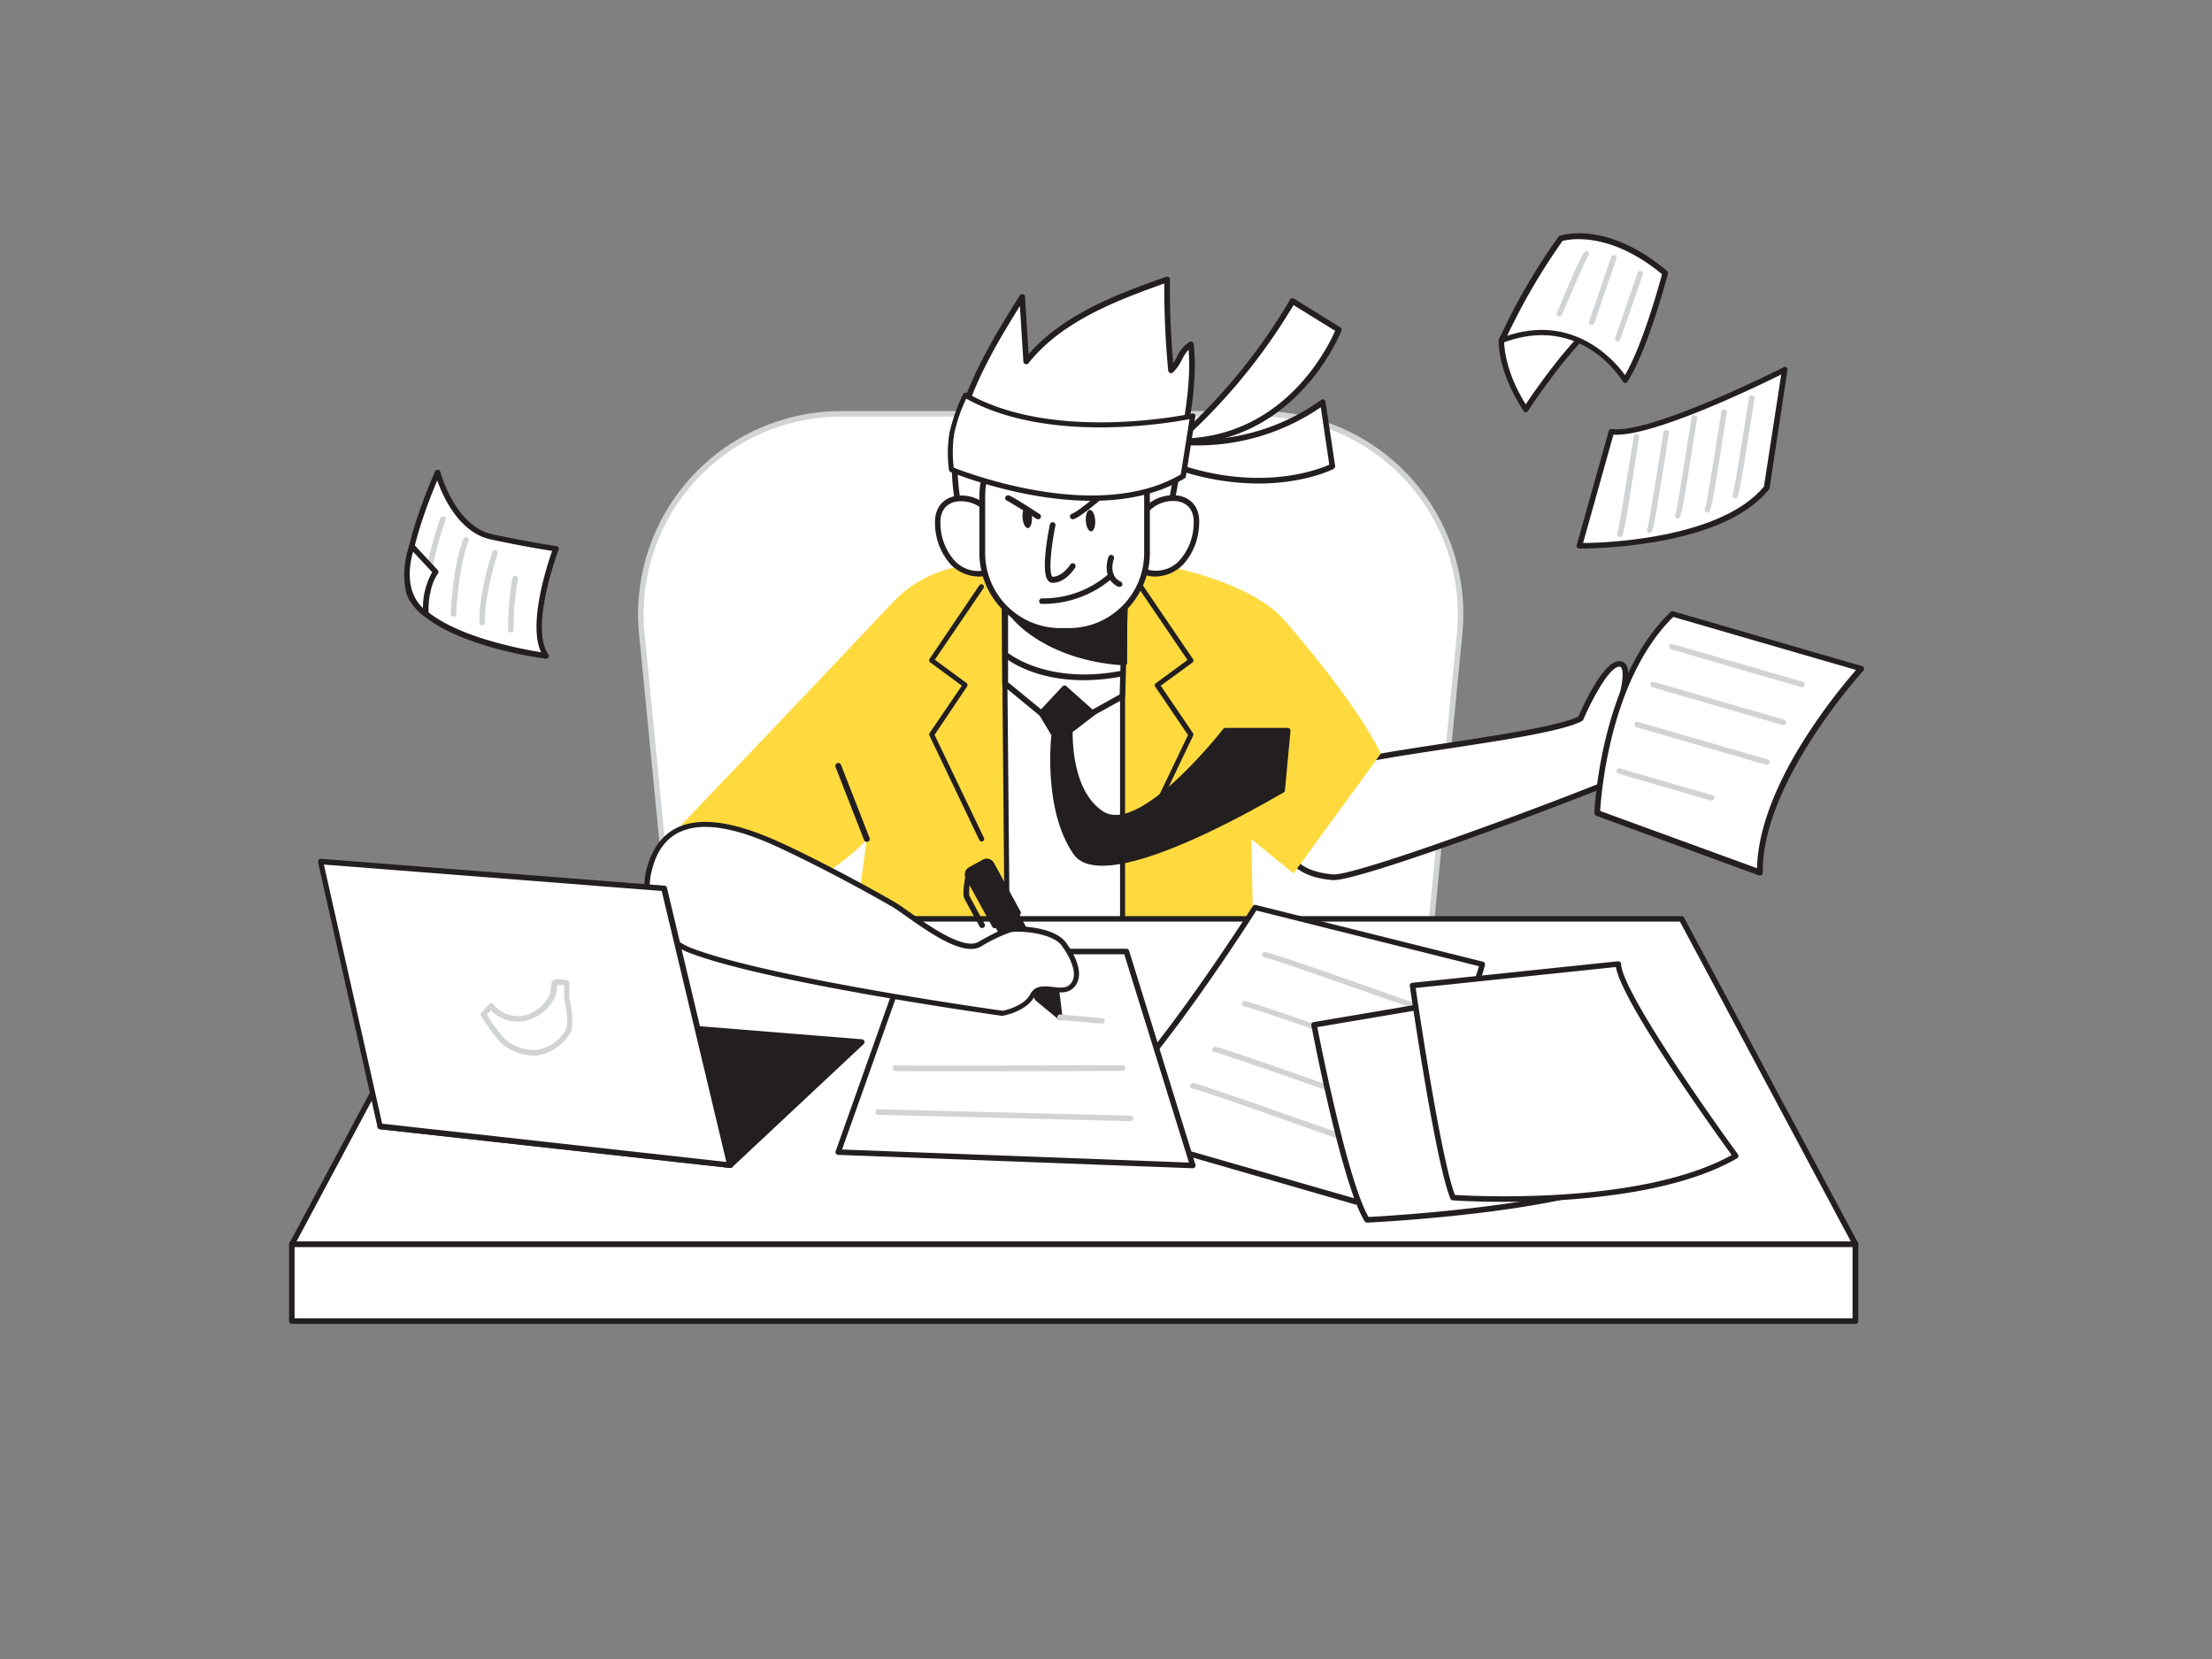 <svg xmlns="http://www.w3.org/2000/svg" viewBox="0 0 400 300"><rect x="0" y="0" width="400" height="300" fill="#808080" stroke="none"/><g id="_105_fast_working" data-name="#105_fast_working"><path d="M152.12,74.84h75.77a36.23,36.23,0,0,1,36.05,39.76l-7.12,72.74H123.19l-7.13-72.74A36.24,36.24,0,0,1,152.12,74.84Z" fill="#fff"/><path d="M256.82,187.84H123.19a.5.5,0,0,1-.5-.45l-7.13-72.74a36.73,36.73,0,0,1,36.56-40.31h75.77a36.71,36.71,0,0,1,36.55,40.31l-7.12,72.74A.51.51,0,0,1,256.82,187.84Zm-133.18-1H256.37l7.08-72.29a35.73,35.73,0,0,0-35.56-39.21H152.12a35.72,35.72,0,0,0-35.56,39.21Z" fill="#d1d3d4"/><path d="M285.83,129.93c-5.82,3.2-38,6.22-42.9,8.49a20.24,20.24,0,0,0-2.52,1.44c-7.82,5.16-13,17.64.63,18.77,4.17.35,40.85-13.21,55.44-19.33,3.22-1.34,13.89-6.86,13.07-9S305.32,122.6,304,123s-11.27,5.11-11.27,5.11,2.77-8.3,0-8S285.83,129.93,285.83,129.93Z" fill="#fff"/><path d="M241.19,159.15H241c-6.17-.52-8.13-3.26-8.7-5.47-1.24-4.87,3-11.07,7.82-14.25a20.72,20.72,0,0,1,2.59-1.47c2.26-1.06,9.72-2.19,18.36-3.51,9.87-1.5,21-3.2,24.36-4.89.68-1.58,4.34-9.74,7.22-10a1.41,1.41,0,0,1,1.31.52c1.06,1.33.19,5-.39,7,2.61-1.24,9.17-4.33,10.28-4.63,2-.54,5.57,6,6.18,7.64,1.2,3.15-13.2,9.62-13.35,9.68C283.39,145.35,246.37,159.15,241.19,159.15Zm51.65-38.59h-.09c-1.81.18-4.91,6-6.44,9.57a.51.51,0,0,1-.23.25c-3.29,1.81-14.25,3.48-24.86,5.09-8.2,1.25-16,2.43-18.07,3.42a19.26,19.26,0,0,0-2.46,1.4c-5.07,3.35-8.39,9.24-7.39,13.13.69,2.71,3.38,4.33,7.79,4.7h.16c4.67,0,40.36-13.14,55-19.29,5.06-2.12,13.28-7.06,12.78-8.37-1-2.6-4.09-7-4.92-7h0c-1.06.28-8.42,3.76-11.17,5.07a.52.52,0,0,1-.57-.08.51.51,0,0,1-.14-.55c.81-2.45,1.64-6.3.92-7.2A.35.35,0,0,0,292.84,120.56Zm-7,9.37h0Z" fill="#231f20"/><path d="M212.83,79.84a103.54,103.54,0,0,0,20.9-25.39l8.35,5.17S234.42,80,212.83,79.84Z" fill="#fff"/><path d="M213.1,80.35h-.28a.51.51,0,0,1-.32-.91,103.68,103.68,0,0,0,20.78-25.25.49.49,0,0,1,.32-.24.51.51,0,0,1,.4.06l8.35,5.17a.53.53,0,0,1,.22.62C242.49,60,234.59,80.35,213.1,80.35Zm20.81-25.18A106.26,106.26,0,0,1,214.22,79.3c18.34-.63,26-16.74,27.22-19.48Z" fill="#231f20"/><path d="M212.83,79.84a38.34,38.34,0,0,0,26.42-7.08L241,84.33s-12.12,6.33-30.14-.69Z" fill="#fff"/><path d="M227.53,87.44a46.4,46.4,0,0,1-16.88-3.32.55.55,0,0,1-.3-.3.51.51,0,0,1,0-.42l2-3.8a.5.5,0,0,1,.54-.27,38.18,38.18,0,0,0,26-7,.52.52,0,0,1,.51-.06.5.5,0,0,1,.3.4l1.73,11.57a.54.54,0,0,1-.27.54C241.14,84.83,236,87.44,227.53,87.44Zm-16-4.08c15.7,5.92,26.83,1.57,28.85.67l-1.54-10.38a39.56,39.56,0,0,1-25.75,6.75Z" fill="#231f20"/><path d="M249.68,136.29s-3-7.38-17.29-24c-6.86-8-25.27-11-30.21-11.26,1.08.11,4.17-1.59-16.87,0-10.82.82-17.74,1.36-24.11,8.14-12,12.79-38,40-38,40L150.65,157s4.45-3.12,6.08-5.28L152.79,181l74.13,4.32-.62-33.57,7.6,6.2Z" fill="#ffda3f"/><path d="M200.91,101s.46,0,1.27,0C201.74,100.94,200.91,101,200.91,101Z" fill="#ffda3f"/><polygon points="181.55 104.16 182.22 179.24 202.99 179.24 202.99 100.05 181.55 104.16" fill="#fff"/><path d="M203,179.7H182.22a.46.46,0,0,1-.46-.45l-.67-75.09a.46.46,0,0,1,.37-.45L202.9,99.6a.45.45,0,0,1,.55.44v79.2A.46.46,0,0,1,203,179.7Zm-20.32-.91h19.86V100.6L182,104.53Z" fill="#231f20"/><path d="M177.5,152.17a.45.45,0,0,1-.41-.26l-9-18.87a.47.47,0,0,1,0-.46l5.84-8.59-5.73-4.22a.46.46,0,0,1-.11-.62l9-13.3a.45.45,0,0,1,.63-.12.46.46,0,0,1,.12.64l-8.79,12.93,5.72,4.21a.46.46,0,0,1,.11.63L169,132.88l8.93,18.64a.46.46,0,0,1-.22.61A.45.45,0,0,1,177.5,152.17Z" fill="#231f20"/><path d="M206.32,152.17a.45.45,0,0,1-.2,0,.46.46,0,0,1-.22-.61l8.93-18.64-5.93-8.74a.46.46,0,0,1,.11-.63l5.72-4.21-8.79-12.93a.46.46,0,0,1,.12-.64.45.45,0,0,1,.63.12l9.05,13.3a.46.46,0,0,1-.11.62L209.9,124l5.84,8.59a.47.47,0,0,1,0,.46l-9,18.87A.45.45,0,0,1,206.32,152.17Z" fill="#231f20"/><path d="M211,95.91c-.13,0,2.27-12.83,2.48-13.91,1.41-7.25,2.5-13.83,1.84-19.69-1.73.84-2.15,3.41-3.59,4.67a150.28,150.28,0,0,1-.7-16.43c-9.4,3.33-19.3,7-25.49,14.83l-.74-11.69c-4.34,7-8.75,14.16-11.08,22.11S173,91.16,174.93,99Z" fill="#fff"/><path d="M174.93,99.48a.52.52,0,0,1-.5-.4c-2-8.18-3.45-15.59-1.16-23.42,2.39-8.19,7-15.65,11.14-22.24a.52.52,0,0,1,.56-.23.51.51,0,0,1,.39.47L186,64.05c6.53-7.48,16.67-11.08,24.88-14a.52.52,0,0,1,.69.49,150.54,150.54,0,0,0,.59,15.16c.22-.35.43-.73.64-1.12a5.92,5.92,0,0,1,2.32-2.75.54.54,0,0,1,.48,0,.55.55,0,0,1,.26.4c.69,6-.48,12.84-1.85,19.85-.26,1.36-2.39,12.83-2.47,13.76a.41.41,0,0,1,0,.22.49.49,0,0,1-.44.34L175,99.48Zm9.5-44.15c-3.84,6.19-8,13.13-10.17,20.62s-.83,14.59,1.07,22.46l35.29-3c.12-1.27.65-4.6,2.39-13.53,1.28-6.58,2.39-13,1.92-18.65a8.19,8.19,0,0,0-1.21,1.83,8,8,0,0,1-1.61,2.29.49.49,0,0,1-.53.09.51.51,0,0,1-.33-.43,156.32,156.32,0,0,1-.71-15.75c-8.32,3-18.44,6.7-24.56,14.42a.53.53,0,0,1-.56.17.54.54,0,0,1-.36-.46Z" fill="#231f20"/><path d="M205.69,95.32c1-6.14,11.18-7.65,10.68-.41a10.71,10.71,0,0,1-2.72,6.8,6.31,6.31,0,0,1-6.84,1.6" fill="#fff"/><path d="M208.94,104.26a5.64,5.64,0,0,1-2.34-.48.51.51,0,1,1,.42-.94,5.76,5.76,0,0,0,6.26-1.49,10.2,10.2,0,0,0,2.57-6.48c.17-2.45-1-4-3.14-4.25a6.06,6.06,0,0,0-6.51,4.79.51.51,0,0,1-.59.42.52.52,0,0,1-.43-.59,7.05,7.05,0,0,1,7.65-5.65c2.12.25,4.3,1.78,4,5.35a11.27,11.27,0,0,1-2.86,7.13A7.25,7.25,0,0,1,208.94,104.26Z" fill="#231f20"/><path d="M180.28,95.32c-1-6.14-11.18-7.65-10.68-.41a10.76,10.76,0,0,0,2.72,6.8,6.31,6.31,0,0,0,6.84,1.6" fill="#fff"/><path d="M177,104.26a7.25,7.25,0,0,1-5.09-2.19A11.26,11.26,0,0,1,169.09,95c-.25-3.58,1.93-5.11,4-5.36a7.06,7.06,0,0,1,7.65,5.65.5.5,0,0,1-.43.59.51.51,0,0,1-.59-.42,6.07,6.07,0,0,0-6.51-4.79c-2.17.25-3.31,1.8-3.14,4.25a10.2,10.2,0,0,0,2.57,6.48,5.77,5.77,0,0,0,6.26,1.49.51.51,0,0,1,.42.94A5.62,5.62,0,0,1,177,104.26Z" fill="#231f20"/><polygon points="181.75 123.62 191.98 132.03 202.96 125.92 203.69 100.47 181.75 99.78 181.75 123.62" fill="#fff"/><path d="M192,132.55a.49.49,0,0,1-.32-.12L181.42,124a.49.49,0,0,1-.18-.4V99.78a.53.53,0,0,1,.15-.37.54.54,0,0,1,.38-.14l21.94.68a.52.52,0,0,1,.5.53l-.74,25.45a.5.5,0,0,1-.26.44l-11,6.11A.43.43,0,0,1,192,132.55Zm-9.71-9.17,9.77,8,10.41-5.8.71-24.65-20.89-.64Z" fill="#231f20"/><path d="M182.44,110c.2,1.16,6.44,8.9,20.84,9.78V110c-3.44.49-8,2.17-11.71,1.83a30.13,30.13,0,0,1-9.13-1.77C182,109.83,182.9,110.3,182.44,110Z" fill="#231f20"/><path d="M203.28,120.32h0c-13.63-.83-20.35-7.9-21.21-9.92a.47.47,0,0,1-.2-.63c.1-.2.32-.4.8-.18h0a30.26,30.26,0,0,0,9,1.73,25.76,25.76,0,0,0,7.76-1c1.36-.32,2.65-.62,3.83-.79a.49.49,0,0,1,.4.12.52.52,0,0,1,.17.37v9.84a.48.48,0,0,1-.16.36A.48.48,0,0,1,203.28,120.32ZM183.61,111c1.89,2.3,7.79,7.44,19.17,8.28v-8.72c-1,.17-2.05.42-3.18.68a26.77,26.77,0,0,1-8.07,1.06A36.76,36.76,0,0,1,183.61,111Z" fill="#231f20"/><path d="M191.7,114.09h1.64A14.08,14.08,0,0,0,207.42,100V83.44c0-3.46-4.84-5.58-7.66-6a29.8,29.8,0,0,0-9.17.44c-7.44,1.15-13.05,3.87-13,12.24,0,3.31,0,6.63,0,9.94A14.08,14.08,0,0,0,191.7,114.09Z" fill="#fff"/><path d="M193.34,114.61H191.7A14.62,14.62,0,0,1,177.1,100c0-1.1,0-2.21,0-3.31q0-3.32,0-6.63c-.08-9.45,7.12-11.78,13.41-12.75a29.8,29.8,0,0,1,9.34-.44c3.35.56,8.08,3,8.08,6.56V100A14.61,14.61,0,0,1,193.34,114.61ZM197,77.7a41.65,41.65,0,0,0-6.31.64c-8.85,1.37-12.6,4.87-12.54,11.72q0,3.33,0,6.64c0,1.11,0,2.21,0,3.31a13.59,13.59,0,0,0,13.57,13.57h1.64A13.58,13.58,0,0,0,206.9,100V83.44c0-3-4.31-5.06-7.22-5.54A17.53,17.53,0,0,0,197,77.7Z" fill="#231f20"/><ellipse cx="197.2" cy="94.14" rx="0.85" ry="1.95" transform="translate(-5.78 13.21) rotate(-3.78)" fill="#231f20"/><ellipse cx="184.97" cy="94.09" rx="0.85" ry="1.95" transform="matrix(1, -0.07, 0.07, 1, -5.8, 12.4)" fill="#231f20"/><path d="M189.06,109.2c-.48,0-.76,0-.81,0a.52.52,0,0,1,.1-1,17.85,17.85,0,0,0,12.22-4.51.53.53,0,0,1,.73.06.52.52,0,0,1-.06.73A19.16,19.16,0,0,1,189.06,109.2Z" fill="#231f20"/><path d="M202.45,106.11a.44.44,0,0,1-.22,0c-2.56-1.18-2.28-4.07-1.77-5.43a.5.5,0,0,1,.66-.3.52.52,0,0,1,.31.66c-.05.12-1.1,3.06,1.24,4.14a.52.52,0,0,1,.25.68A.52.52,0,0,1,202.45,106.11Z" fill="#231f20"/><path d="M190.37,105.39a1.1,1.1,0,0,1-.87-.43c-1.32-1.63.07-8.79.37-10.21a.52.52,0,0,1,1,.21c-.69,3.33-1.32,8.43-.58,9.34,1.85,0,3.25-2.19,3.26-2.21a.51.51,0,0,1,.71-.16.52.52,0,0,1,.17.71C194.37,102.75,192.71,105.39,190.37,105.39Z" fill="#231f20"/><path d="M194,93.9a.53.53,0,0,1-.5-.38.52.52,0,0,1,.36-.63c.76-.22,3.37-2.36,4.77-3.51.67-.55,1.2-1,1.46-1.17a.52.52,0,0,1,.6.85c-.23.16-.78.6-1.41,1.12-2.28,1.87-4.24,3.44-5.14,3.7Z" fill="#231f20"/><path d="M187.7,93.9a.54.54,0,0,1-.28-.08c-2.25-1.47-4.79-3-5.24-3.24a.51.51,0,0,1,0-1c.25-.06.47-.1,5.83,3.38a.52.52,0,0,1,.15.71A.51.51,0,0,1,187.7,93.9Z" fill="#231f20"/><polygon points="335.54 225.01 52.77 225.01 84.22 166.16 304.09 166.16 335.54 225.01" fill="#fff"/><path d="M335.54,225.51H52.77a.49.49,0,0,1-.42-.24.48.48,0,0,1,0-.49l31.45-58.85a.5.5,0,0,1,.44-.27H304.09a.5.5,0,0,1,.44.27L336,224.78a.5.5,0,0,1-.44.73Zm-281.93-1H334.7l-30.91-57.85H84.52Z" fill="#231f20"/><path d="M268,174.39,227,164.12s-20.55,32.42-30.82,39l49.08,14.15S265.53,184.89,268,174.39Z" fill="#fff"/><path d="M245.21,217.81l-.14,0L196,203.64a.51.51,0,0,1-.13-.91c10.06-6.48,30.46-38.55,30.67-38.88a.48.48,0,0,1,.54-.21l41.09,10.27a.49.49,0,0,1,.36.6c-2.5,10.46-22.06,41.74-22.89,43.06A.49.49,0,0,1,245.21,217.81ZM197.28,203,245,216.72c2.08-3.34,19.66-31.77,22.44-42l-40.25-10.07C225,168.1,207.31,195.57,197.28,203Z" fill="#231f20"/><path d="M249.68,208.61l-.17,0C236.57,204,216.87,197,215.64,196.86a.5.5,0,0,1,.14-1c1.72.23,30.76,10.59,34.07,11.77a.5.5,0,0,1-.17,1Z" fill="#d1d3d4"/><path d="M253.68,202a.51.51,0,0,1-.17,0c-12.94-4.62-32.64-11.56-33.87-11.72a.51.51,0,0,1-.43-.56.51.51,0,0,1,.57-.43c1.72.23,30.76,10.59,34.07,11.77a.5.5,0,0,1-.17,1Z" fill="#d1d3d4"/><path d="M259.05,193.71a.51.51,0,0,1-.17,0C245.94,189.06,226.24,182.12,225,182a.5.5,0,0,1-.43-.56.51.51,0,0,1,.56-.43c1.73.23,30.77,10.59,34.08,11.77a.5.5,0,0,1-.17,1Z" fill="#d1d3d4"/><path d="M262.68,184.84l-.17,0c-12.94-4.62-32.64-11.55-33.86-11.72a.49.49,0,0,1-.43-.56.5.5,0,0,1,.56-.43c1.72.23,30.76,10.59,34.07,11.77a.49.49,0,0,1,.3.64A.48.48,0,0,1,262.68,184.84Z" fill="#d1d3d4"/><path d="M237.62,185.32s5.48,28.76,9.59,35.27c0,0,39.89-1.89,50.16-9.42,0,0-16.61-22.43-19.35-32.7Z" fill="#fff"/><path d="M247.21,221.09a.52.52,0,0,1-.43-.24c-4.11-6.51-9.43-34.26-9.65-35.44a.47.47,0,0,1,.08-.38.48.48,0,0,1,.33-.2l40.4-6.85a.5.5,0,0,1,.57.36c2.68,10.06,19.1,32.31,19.26,32.53a.49.49,0,0,1,.09.37.51.51,0,0,1-.19.33c-10.28,7.54-48.8,9.44-50.44,9.52Zm-9-35.36c.74,3.8,5.57,28,9.27,34.34,3.62-.19,39-2.23,49.18-9-2.3-3.14-16.13-22.26-19-32Z" fill="#231f20"/><polygon points="164.47 172.06 151.57 208.34 215.71 210.76 203.69 172.06 164.47 172.06" fill="#fff"/><path d="M215.71,211.26h0l-64.14-2.42a.51.51,0,0,1-.39-.22.48.48,0,0,1-.06-.45L164,171.89a.5.5,0,0,1,.47-.33h39.22a.5.5,0,0,1,.48.35l12,38.7a.48.48,0,0,1-.08.45A.49.49,0,0,1,215.71,211.26Zm-63.44-3.39L215,210.23l-11.7-37.67h-38.5Z" fill="#231f20"/><rect x="52.77" y="225.01" width="282.76" height="13.89" fill="#fff"/><path d="M335.54,239.4H52.77a.5.5,0,0,1-.5-.5V225a.51.51,0,0,1,.5-.5H335.54a.51.51,0,0,1,.5.5V238.9A.5.5,0,0,1,335.54,239.4Zm-282.27-1H335V225.51H53.27Z" fill="#231f20"/><polygon points="180.94 160.19 191.05 178.68 191.16 179.57 191.7 183.94 188.31 181.13 187.62 180.56 177.51 162.06 180.94 160.19" fill="#231f20"/><path d="M191.7,184.44a.47.47,0,0,1-.32-.12l-4.08-3.38a.53.53,0,0,1-.12-.14l-10.11-18.5a.49.49,0,0,1,.2-.67l3.43-1.88a.5.5,0,0,1,.38,0,.49.49,0,0,1,.29.24l10.12,18.49a.41.41,0,0,1,0,.18l.65,5.26a.47.47,0,0,1-.25.49A.44.44,0,0,1,191.7,184.44ZM188,180.23l3,2.52-.48-3.92-9.83-18-2.56,1.4Z" fill="#231f20"/><path d="M177.93,155.89h2.87a1,1,0,0,1,1,1v10a0,0,0,0,1,0,0H177a0,0,0,0,1,0,0v-10a1,1,0,0,1,1-1Z" transform="translate(-55.44 105.84) rotate(-28.67)" fill="#231f20"/><path d="M179.89,167.85l-.14,0a.48.48,0,0,1-.3-.24l-4.81-8.79a1.48,1.48,0,0,1-.12-1.11,1.45,1.45,0,0,1,.71-.88l2.51-1.38a1.49,1.49,0,0,1,2,.59l4.8,8.79a.49.49,0,0,1-.19.67l-4.23,2.31A.46.46,0,0,1,179.89,167.85Zm-1.44-11.6a.46.46,0,0,0-.23.06l-2.51,1.37h0a.42.42,0,0,0-.23.29.45.45,0,0,0,0,.36l4.56,8.35,3.35-1.83-4.56-8.35A.48.48,0,0,0,178.45,156.25Zm-3,1h0Z" fill="#231f20"/><path d="M177.6,167.82a.5.5,0,0,1-.45-.26c-.11-.19-2.53-4.57-2.82-5.22s.06-3,.24-3.87a.52.52,0,0,1,.61-.41.51.51,0,0,1,.41.6,11.66,11.66,0,0,0-.32,3.26c.23.51,2.08,3.88,2.78,5.14a.51.51,0,0,1-.2.7A.57.57,0,0,1,177.6,167.82Z" fill="#231f20"/><path d="M142,153.27c-8.31-3.89-21.22-8.51-24.58,3.73a12.31,12.31,0,0,0,7.78,15c14.86,5.53,56,11.22,56,11.22s4-.69,5.43-3.28,5,.17,7-1.56.59-5.05-1.31-7.69-8.09-2.93-9.66-2.63-5.53,2.63-5.54,2.64c-3.73,2.18-12.69-5.51-15.75-7.27q-8.77-5-17.88-9.45Z" fill="#fff"/><path d="M181.27,183.7h-.06c-.41-.06-41.39-5.76-56.13-11.24A12.77,12.77,0,0,1,117,156.88c1-3.58,2.86-6,5.56-7.27,5.74-2.65,14,.58,19.66,3.24h0c.53.24,1.05.49,1.54.73,6,2.93,12.07,6.12,17.91,9.47.7.4,1.69,1.1,2.84,1.91,3.67,2.58,9.8,6.9,12.45,5.35,0,0,4-2.36,5.68-2.69,1.46-.28,8-.08,10.12,2.82,2.64,3.65,3.09,6.68,1.24,8.3-1,.92-2.48.75-3.74.6-1.59-.19-2.59-.25-3.17.82-1.47,2.76-5.58,3.49-5.75,3.52Zm-53.73-34.17a10.88,10.88,0,0,0-4.59.91c-2.45,1.13-4.15,3.38-5,6.68a11.86,11.86,0,0,0,7.5,14.47c14.34,5.34,53.88,10.91,55.86,11.19.51-.11,3.87-.85,5-3,.89-1.68,2.58-1.48,4.08-1.3,1.17.14,2.28.27,3-.38,2.12-1.86-.52-5.89-1.38-7.08-1.7-2.36-7.63-2.75-9.2-2.45a28.13,28.13,0,0,0-5.4,2.58c-3.15,1.84-9.1-2.34-13.44-5.39-1.13-.8-2.1-1.49-2.77-1.87-5.82-3.34-11.82-6.52-17.85-9.44l-1.53-.73h0C137.74,151.76,132.28,149.53,127.54,149.53Z" fill="#231f20"/><path d="M172.07,84.93s25.8,10.87,41.92,1.2l1.72-10.9s-25,5.56-41.14-3.77a30.38,30.38,0,0,0-2.42,6.91A21.69,21.69,0,0,0,172.07,84.93Z" fill="#fff"/><path d="M197.43,90.56c-13,0-25.36-5.13-25.54-5.21a.46.46,0,0,1-.28-.34,22.1,22.1,0,0,1,.09-6.72,30.72,30.72,0,0,1,2.46-7,.47.47,0,0,1,.28-.24.46.46,0,0,1,.36,0c15.78,9.12,40.56,3.77,40.81,3.72a.42.42,0,0,1,.41.11.43.43,0,0,1,.14.4l-1.72,10.9a.45.45,0,0,1-.22.32C209.22,89.52,203.27,90.56,197.43,90.56Zm-25-6c2.63,1,26.16,10,41.09,1.23l1.59-10c-4,.78-25.76,4.44-40.39-3.71a29,29,0,0,0-2.17,6.35A21.77,21.77,0,0,0,172.48,84.61Z" fill="#231f20"/><path d="M188.3,128.91l2.33,3.87s-1.58,13.61,4,21.44,37.23-11.43,37.23-11.43l1-10.76H221.58s-15.26,19.68-22.4,15c-6.28-4.13-5.7-15-5.7-15l4.1-3.12-5.06-4.51Z" fill="#231f20"/><path d="M199.36,156.55c-2.31,0-4.14-.59-5.16-2-5.33-7.51-4.25-19.94-4.08-21.62l-2.24-3.72a.5.5,0,0,1,.06-.6l4.21-4.51a.5.5,0,0,1,.7,0l5.06,4.51a.52.52,0,0,1,.17.39.51.51,0,0,1-.2.38l-3.91,3c0,1.56,0,10.73,5.49,14.33,6.66,4.38,21.58-14.69,21.72-14.88a.49.49,0,0,1,.4-.2h11.28a.51.51,0,0,1,.5.55l-1,10.76a.47.47,0,0,1-.24.37C231,143.87,210,156.55,199.36,156.55ZM188.92,129l2.14,3.54a.48.48,0,0,1,.07.31c0,.14-1.5,13.52,3.88,21.1,4.31,6.07,27.48-6.08,36.34-11.44l1-10H221.82c-1.71,2.17-15.78,19.6-22.91,14.91-6.45-4.24-5.95-15-5.92-15.44a.44.44,0,0,1,.19-.36l3.62-2.76-4.25-3.79Z" fill="#231f20"/><path d="M195.94,123c-9,0-13.73-3.72-14-3.92a.51.51,0,0,1,.64-.8c.08.05,7.17,5.57,20.24,3a.51.51,0,0,1,.61.4.52.52,0,0,1-.4.61A36.36,36.36,0,0,1,195.94,123Z" fill="#231f20"/><path d="M156.73,152.23a.5.5,0,0,1-.48-.33l-5.16-13.2a.52.52,0,1,1,1-.38l5.16,13.21a.52.52,0,0,1-.3.67A.57.57,0,0,1,156.73,152.23Z" fill="#231f20"/><path d="M292.64,174.33l-37.21,3.88s4.57,31.73,7.31,38.35c0,0,33.78,2.51,51.13-7.53C313.87,209,292.87,180.27,292.64,174.33Z" fill="#fff"/><path d="M271.91,217.33c-5.46,0-9.1-.26-9.21-.27a.48.48,0,0,1-.42-.31c-2.74-6.6-7.16-37.17-7.34-38.47a.49.49,0,0,1,.1-.37.47.47,0,0,1,.34-.19l37.21-3.89a.53.53,0,0,1,.38.12.53.53,0,0,1,.17.36c.18,4.58,13.9,24.52,21.13,34.42a.48.48,0,0,1,.09.4.51.51,0,0,1-.24.33C302.45,216.22,283.26,217.33,271.91,217.33Zm-8.82-1.25c3.4.22,33.79,1.83,50.05-7.21-2.7-3.72-19.77-27.44-20.94-34L256,178.66C256.6,182.72,260.58,209.52,263.09,216.08Z" fill="#231f20"/><path d="M291.39,78.06l-5.78,20.63s25.11.3,33.85-10.5l3.28-21.35S298.64,79.05,291.39,78.06Z" fill="#fff"/><path d="M285.76,99.2h-.16a.46.46,0,0,1-.39-.2.48.48,0,0,1-.09-.43l5.79-20.64a.52.52,0,0,1,.55-.36c7,1,30.81-11,31.05-11.16a.49.49,0,0,1,.52,0,.49.49,0,0,1,.2.48L320,88.27a.45.45,0,0,1-.11.23c-3.7,4.58-10.59,7.77-20.5,9.48A86,86,0,0,1,285.76,99.2Zm6-20.6-5.49,19.59c4,0,24.94-.79,32.71-10.21l3.12-20.26C317.74,69.88,298.77,79.06,291.76,78.6Z" fill="#231f20"/><polygon points="132.01 210.71 155.83 188.4 91.79 183.24 68.71 203.67 132.01 210.71" fill="#231f20"/><path d="M132,211.2H132l-63.3-7a.5.5,0,0,1-.42-.34.49.49,0,0,1,.15-.52l23.08-20.43a.51.51,0,0,1,.37-.13l64,5.16a.53.53,0,0,1,.43.33.52.52,0,0,1-.13.53l-23.82,22.31A.55.55,0,0,1,132,211.2Zm-62.13-7.9,62,6.88,22.84-21.38L92,183.75Z" fill="#231f20"/><polygon points="132.01 210.71 120.08 160.63 57.95 155.77 68.71 203.67 132.01 210.71" fill="#fff"/><path d="M132,211.2H132l-63.3-7a.51.51,0,0,1-.43-.39l-10.76-47.9a.54.54,0,0,1,.11-.44.52.52,0,0,1,.42-.17l62.13,4.86a.5.5,0,0,1,.44.39l11.93,50.07a.5.5,0,0,1-.11.45A.51.51,0,0,1,132,211.2Zm-62.89-8,62.24,6.92-11.69-49-61.09-4.78Z" fill="#231f20"/><path d="M96.37,190.9a9.36,9.36,0,0,1-5.68-2.22,29.46,29.46,0,0,1-3.69-5,.5.5,0,0,1,.06-.59l1.39-1.53a.51.51,0,0,1,.4-.16.52.52,0,0,1,.38.21,5.63,5.63,0,0,0,6.45,1.75h0a7.22,7.22,0,0,0,3.75-3.57,7.65,7.65,0,0,0,.19-1.13,2.64,2.64,0,0,1,.3-1.29c.14-.16.45-.54,2.62-.1a.5.5,0,0,1,.41.48l0,2.68c.17.72,1.13,5.13,0,6.66a8.51,8.51,0,0,1-5.89,3.77C96.85,190.88,96.61,190.9,96.37,190.9Zm-8.32-7.42a26.68,26.68,0,0,0,3.3,4.45A8,8,0,0,0,97,189.86a7.56,7.56,0,0,0,5.19-3.37c.69-.91.26-4.09-.16-5.89a.3.3,0,0,1,0-.1l0-2.32a6.28,6.28,0,0,0-1.27-.11c0,.14,0,.47-.08.71a5.14,5.14,0,0,1-.29,1.45A8.11,8.11,0,0,1,96,184.3h0a6.68,6.68,0,0,1-7.25-1.63Zm7.81.35h0Zm4.73-5.74Z" fill="#d1d3d4"/><path d="M204.42,202.74h0l-45.66-1.15a.5.5,0,0,1-.48-.52.49.49,0,0,1,.5-.48h0l45.65,1.15a.49.49,0,0,1,.49.51A.51.51,0,0,1,204.42,202.74Z" fill="#d1d3d4"/><path d="M173.68,193.71c-6.58,0-11.62,0-11.85-.06a.5.5,0,0,1,.18-1c1,.09,27.22,0,41,0h0a.5.5,0,0,1,.5.5.5.5,0,0,1-.5.5C197.26,193.68,183.68,193.71,173.68,193.71Z" fill="#d1d3d4"/><path d="M199.24,185.12h-.05l-7.54-.68a.5.5,0,0,1-.45-.55.49.49,0,0,1,.54-.45l7.54.68a.5.5,0,0,1,0,1Z" fill="#d1d3d4"/><path d="M288.83,147s.83-23.75,13.61-36l34.12,9.9S318,141.05,318.24,157.78Z" fill="#fff"/><path d="M318.24,158.3a.47.47,0,0,1-.17,0l-29.42-10.78a.52.52,0,0,1-.34-.5c0-.24,1-24.1,13.77-36.35a.54.54,0,0,1,.5-.12l34.13,9.9a.53.53,0,0,1,.35.36.49.49,0,0,1-.12.49c-.18.2-18.38,20.18-18.18,36.5a.53.53,0,0,1-.22.43A.54.54,0,0,1,318.24,158.3Zm-28.88-11.65L317.73,157c.17-8.56,5-17.87,9.16-24.24a105.69,105.69,0,0,1,8.74-11.61l-33.05-9.59C291.16,122.78,289.54,143.61,289.36,146.65Z" fill="#231f20"/><path d="M325.78,124.23l-.14,0-23.45-6.8a.51.51,0,0,1-.34-.62.49.49,0,0,1,.62-.34l23.45,6.8a.5.5,0,0,1-.14,1Z" fill="#d1d3d4"/><path d="M322.4,131.08l-.14,0-23.45-6.8a.51.51,0,0,1-.34-.62.49.49,0,0,1,.62-.34l23.45,6.8a.5.5,0,0,1-.14,1Z" fill="#d1d3d4"/><path d="M319.51,138.3l-.14,0-23.45-6.8a.5.5,0,0,1-.34-.62.49.49,0,0,1,.62-.34l23.45,6.8a.5.5,0,0,1,.34.62A.49.49,0,0,1,319.51,138.3Z" fill="#d1d3d4"/><path d="M309.5,144.76a.36.36,0,0,1-.14,0l-16.67-4.84a.49.49,0,0,1-.34-.62.5.5,0,0,1,.62-.34l16.67,4.84a.5.5,0,0,1,.34.62A.49.49,0,0,1,309.5,144.76Z" fill="#d1d3d4"/><path d="M313.85,90.13h-.1c-.14,0-.48-.11-.46-.66a.44.44,0,0,1,.13-.31c.39-1.78,1.88-11,2.85-17.26a.5.5,0,1,1,1,.16C314.58,89.18,314.4,90.13,313.85,90.13Z" fill="#d1d3d4"/><path d="M308.85,92.68h-.1c-.15,0-.48-.1-.46-.66a.44.44,0,0,1,.13-.31c.39-1.78,1.88-11,2.85-17.26a.49.49,0,0,1,.57-.41.5.5,0,0,1,.42.57C309.58,91.73,309.4,92.68,308.85,92.68Z" fill="#d1d3d4"/><path d="M303.47,93.75h-.1c-.14,0-.48-.1-.46-.65a.49.49,0,0,1,.13-.32c.39-1.78,1.88-11,2.85-17.26a.51.51,0,0,1,.58-.41.49.49,0,0,1,.41.57C304.2,92.8,304,93.75,303.47,93.75Z" fill="#d1d3d4"/><path d="M298.38,96.4h-.1c-.15,0-.48-.11-.46-.66a.44.44,0,0,1,.13-.31c.38-1.79,1.88-11,2.85-17.26a.51.51,0,0,1,.57-.42.51.51,0,0,1,.42.57C299.1,95.44,298.93,96.4,298.38,96.4Z" fill="#d1d3d4"/><path d="M293,97.11h-.1c-.15,0-.48-.11-.46-.66a.48.48,0,0,1,.13-.32c.38-1.78,1.88-11,2.85-17.25a.5.5,0,0,1,.57-.42.51.51,0,0,1,.42.57C293.75,96.16,293.58,97.11,293,97.11Z" fill="#d1d3d4"/><path d="M271.53,61.6s-.28,5.32,4.39,12.44c0,0,9.94-15.32,16-17.67S275.93,51.77,271.53,61.6Z" fill="#fff"/><path d="M275.92,74.54a.52.52,0,0,1-.42-.23C270.8,67.14,271,61.8,271,61.57a.61.61,0,0,1,.05-.18c3.09-6.91,14.42-8.18,19.8-7.32,1.68.26,2.54.72,2.61,1.39s-1,1.23-1.37,1.37c-5.86,2.27-15.68,17.33-15.78,17.48a.5.5,0,0,1-.42.23ZM272,61.71c0,.69.11,5.34,3.9,11.41,2-3,10.33-15.09,15.83-17.22a2.24,2.24,0,0,0,.68-.35c-.56-.42-3.37-.95-7.37-.58C281.94,55.25,274.45,56.49,272,61.71Z" fill="#231f20"/><path d="M293.89,68.76s-7.69-12.83-22.36-7.16a109.12,109.12,0,0,1,10.68-18.44s8.09-2.82,18.91,6.24C301.12,49.4,297.61,62.93,293.89,68.76Z" fill="#fff"/><path d="M293.89,69.26h0a.52.52,0,0,1-.42-.25c-.31-.51-7.66-12.39-21.75-7a.48.48,0,0,1-.54-.12.49.49,0,0,1-.1-.54,110.45,110.45,0,0,1,10.74-18.53.5.5,0,0,1,.24-.19c.34-.11,8.48-2.8,19.39,6.34a.51.51,0,0,1,.16.51c-.14.55-3.57,13.67-7.29,19.5A.52.52,0,0,1,293.89,69.26Zm-15.13-9.6c8.47,0,13.61,6.12,15.1,8.17,3.18-5.47,6.17-16.29,6.69-18.25-9.58-7.9-16.93-6.3-18-6a112.7,112.7,0,0,0-10,17.14A20,20,0,0,1,278.76,59.66Z" fill="#231f20"/><path d="M292.55,61.73a.44.44,0,0,1-.16,0,.5.5,0,0,1-.31-.64l4.05-11.76a.5.5,0,0,1,.63-.31.51.51,0,0,1,.31.64L293,61.4A.5.5,0,0,1,292.55,61.73Z" fill="#d1d3d4"/><path d="M287.82,58.76a.45.45,0,0,1-.16,0,.5.5,0,0,1-.31-.63l4-11.62a.5.5,0,1,1,.94.32l-4,11.62A.49.49,0,0,1,287.82,58.76Z" fill="#d1d3d4"/><path d="M282,57.22a.48.48,0,0,1-.2,0,.51.51,0,0,1-.27-.65c4.61-11.05,4.94-11.09,5.28-11.14a.52.52,0,0,1,.56.43.48.48,0,0,1-.19.46c-.5.71-3.15,6.86-4.72,10.63A.49.49,0,0,1,282,57.22Z" fill="#d1d3d4"/><path d="M98.77,118.61s-19.36-2.43-24.35-10.43C71.2,103,79.15,85.45,79.15,85.45s2.66,10.12,9.75,11.64,11.64,2.15,11.64,2.15S95.1,113.55,98.77,118.61Z" fill="#fff"/><path d="M98.77,119.11h-.06c-.8-.1-19.66-2.55-24.72-10.67-3.32-5.34,4.37-22.47,4.7-23.2a.48.48,0,0,1,.5-.29.49.49,0,0,1,.44.37c0,.1,2.67,9.85,9.37,11.28,7,1.5,11.57,2.14,11.61,2.15A.48.48,0,0,1,101,99a.5.5,0,0,1,0,.43c-.05.14-5.3,14.11-1.83,18.9a.52.52,0,0,1,0,.55A.5.5,0,0,1,98.77,119.11ZM79.07,86.88c-1.7,4-6.79,16.91-4.23,21,4.16,6.68,19,9.43,23,10.06-2.39-5.16,1.1-15.7,2-18.32-1.47-.23-5.52-.88-11.07-2.07C83,96.33,80.07,89.73,79.07,86.88Z" fill="#231f20"/><path d="M77.48,107.55a.49.49,0,0,1-.49-.45c-.52-4.79,2.52-13.08,2.65-13.43a.5.5,0,0,1,.64-.29.5.5,0,0,1,.3.64c0,.08-3.09,8.42-2.6,13a.5.5,0,0,1-.44.55Z" fill="#d1d3d4"/><path d="M77,111s-.36-4.58,1.79-7.62l-4.29-4.61S71.22,106.92,77,111Z" fill="#fff"/><path d="M77,111.54a.52.52,0,0,1-.29-.09c-6-4.3-2.71-12.74-2.68-12.82a.52.52,0,0,1,.37-.31.51.51,0,0,1,.46.15l4.29,4.61a.5.5,0,0,1,.05.63c-2,2.85-1.7,7.25-1.7,7.29a.48.48,0,0,1-.25.47A.45.45,0,0,1,77,111.54Zm-2.3-11.77c-.56,1.92-1.61,7,1.78,10.19a13.13,13.13,0,0,1,1.67-6.49Z" fill="#231f20"/><path d="M82,111.54h0a.5.5,0,0,1-.49-.52c0-.35.31-8.63,2.32-13.59a.49.49,0,0,1,.65-.27.5.5,0,0,1,.28.65c-1.94,4.79-2.25,13.16-2.25,13.25A.5.5,0,0,1,82,111.54Z" fill="#d1d3d4"/><path d="M87.19,113.08a.51.51,0,0,1-.5-.49c-.11-5.53,2.25-12.48,2.35-12.77a.5.5,0,0,1,.95.33c0,.06-2.41,7.07-2.3,12.42a.5.5,0,0,1-.49.51Z" fill="#d1d3d4"/><path d="M92.38,114.36a.49.49,0,0,1-.5-.49,52.31,52.31,0,0,1,.79-9.34.51.51,0,0,1,.59-.39.49.49,0,0,1,.39.59,51.11,51.11,0,0,0-.77,9.13.5.5,0,0,1-.5.5Z" fill="#d1d3d4"/></g></svg>